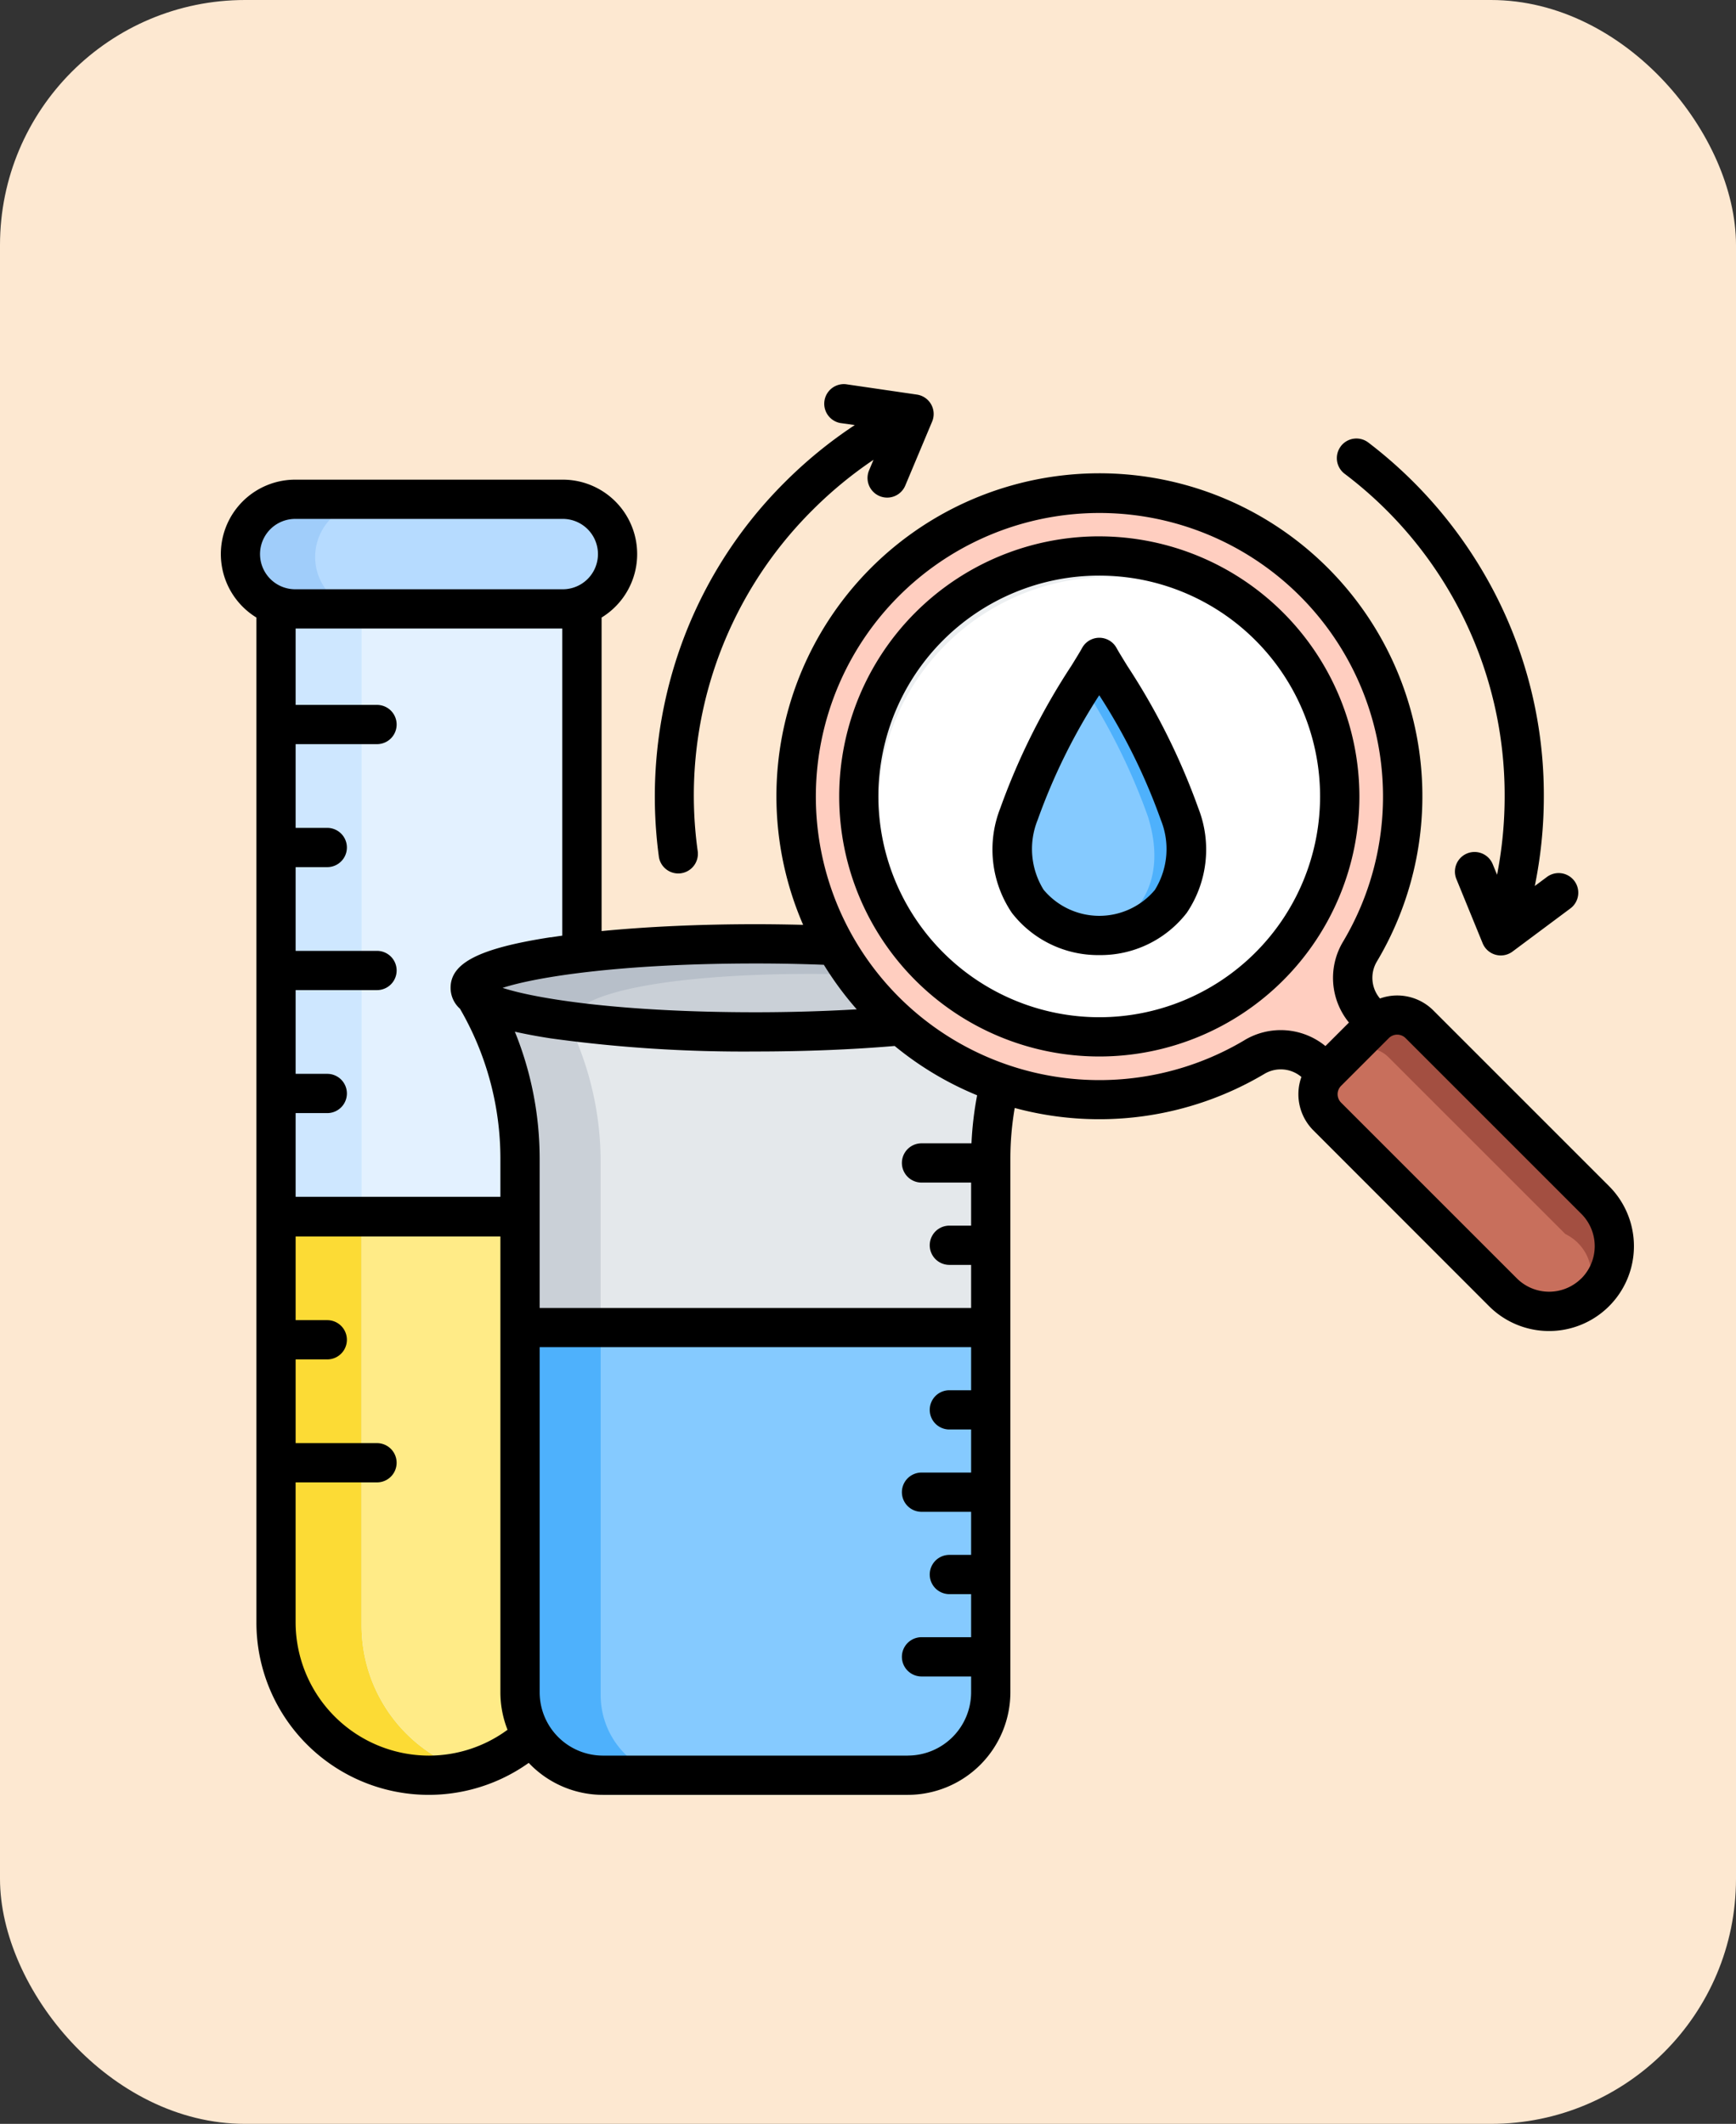 <svg xmlns="http://www.w3.org/2000/svg" width="85" height="104" viewBox="0 0 85 104">
  <rect x="0" y="0" width="85" height="104" fill="#333333" stroke="none"/>
  <g id="Grupo_1181780" data-name="Grupo 1181780" transform="translate(-1230 -1374)">
    <rect id="Rectángulo_407404" data-name="Rectángulo 407404" width="85" height="104" rx="12" transform="translate(1230 1374)" fill="#fde8d1"/>
    <g id="icon1" transform="translate(1236.809 1388.433)">
      <g id="Grupo_1181768" data-name="Grupo 1181768" transform="translate(4.997 10.164)">
        <path id="Trazado_1048904" data-name="Trazado 1048904" d="M23.9,67.158H38.825v52.2a7.462,7.462,0,0,1-14.923,0Z" transform="translate(-22.166 -64.334)" fill="#cee7ff" fill-rule="evenodd"/>
        <path id="Trazado_1048905" data-name="Trazado 1048905" d="M38.824,302.482v19.89a7.462,7.462,0,0,1-14.923,0v-19.89H38.824Z" transform="translate(-22.165 -267.352)" fill="#fcdb35" fill-rule="evenodd"/>
        <path id="Trazado_1048906" data-name="Trazado 1048906" d="M64.977,67.158v52.2a7.491,7.491,0,0,1-5.381,7.164,7.491,7.491,0,0,1-5.381-7.164v-52.2H64.977Z" transform="translate(-48.317 -64.334)" fill="#e3f1ff" fill-rule="evenodd"/>
        <path id="Trazado_1048907" data-name="Trazado 1048907" d="M64.977,302.482v19.89a7.491,7.491,0,0,1-5.381,7.164,7.491,7.491,0,0,1-5.381-7.164v-19.89Z" transform="translate(-48.317 -267.352)" fill="#ffeb87" fill-rule="evenodd"/>
        <path id="Trazado_1048908" data-name="Trazado 1048908" d="M13.927,46.59H26.975a2.674,2.674,0,0,1,0,5.348H13.927a2.674,2.674,0,1,1,0-5.348Z" transform="translate(-11.253 -46.59)" fill="#a0cdfa" fill-rule="evenodd"/>
        <path id="Trazado_1048909" data-name="Trazado 1048909" d="M49.778,46.59a2.674,2.674,0,0,1,0,5.348H40.351a2.674,2.674,0,0,1,0-5.348Z" transform="translate(-34.052 -46.59)" fill="#b6dbff" fill-rule="evenodd"/>
        <path id="Trazado_1048910" data-name="Trazado 1048910" d="M93.183,221.133a15.505,15.505,0,0,1,2.434,8.349v26.076a4.061,4.061,0,0,0,4.053,4.053h14.895a4.061,4.061,0,0,0,4.053-4.053V229.482a15.5,15.5,0,0,1,2.434-8.349Z" transform="translate(-81.935 -197.171)" fill="#cad0d7" fill-rule="evenodd"/>
        <path id="Trazado_1048911" data-name="Trazado 1048911" d="M128.235,259.612h10.973a4.061,4.061,0,0,0,4.053-4.053V229.483a15.5,15.5,0,0,1,2.434-8.349H121.748a15.5,15.5,0,0,1,2.434,8.349v26.076a4.061,4.061,0,0,0,4.053,4.053Z" transform="translate(-106.579 -197.172)" fill="#e4e8eb" fill-rule="evenodd"/>
      </g>
      <ellipse id="Elipse_12064" data-name="Elipse 12064" cx="13.934" cy="2.151" rx="13.934" ry="2.151" transform="translate(16.244 31.974)" fill="#b7bfc9"/>
      <path id="Trazado_1048912" data-name="Trazado 1048912" d="M128.341,217.3a71.63,71.63,0,0,0,9.108.523c6.943,0,12.7-.784,13.759-1.81C147.363,214.317,128.341,214.115,128.341,217.3Z" transform="translate(-107.27 -181.547)" fill="#cad0d7" fill-rule="evenodd"/>
      <path id="Trazado_1048913" data-name="Trazado 1048913" d="M110.743,342.041V359.9a4.069,4.069,0,0,0,4.061,4.061h14.925a4.069,4.069,0,0,0,4.061-4.061v-17.86Z" transform="translate(-92.088 -291.317)" fill="#4eb1fc" fill-rule="evenodd"/>
      <path id="Trazado_1048914" data-name="Trazado 1048914" d="M143.539,363.962h10.98a4.069,4.069,0,0,0,4.061-4.061v-17.86h-19.1V359.9A4.069,4.069,0,0,0,143.539,363.962Z" transform="translate(-116.878 -291.317)" fill="#85caff" fill-rule="evenodd"/>
      <path id="Trazado_1048915" data-name="Trazado 1048915" d="M223.959,44.325a14.872,14.872,0,0,1,12.788,22.458,2.522,2.522,0,0,0,.388,3.1l2.655,2.655-2.482,2.482-2.655-2.655a2.522,2.522,0,0,0-3.1-.388,14.869,14.869,0,1,1-7.59-27.656Z" transform="translate(-176.935 -34.472)" fill="#fdb0a0" fill-rule="evenodd"/>
      <path id="Trazado_1048916" data-name="Trazado 1048916" d="M223.96,44.325a14.816,14.816,0,0,1,10.179,4.032,14.873,14.873,0,0,1,1.951,17.768,2.522,2.522,0,0,0,.388,3.1l.657.657h0l2.655,2.655-2.482,2.482-2.655-2.655L234,71.711a2.522,2.522,0,0,0-3.1-.388,14.873,14.873,0,0,1-17.769-1.951A14.867,14.867,0,0,1,223.96,44.325Z" transform="translate(-176.936 -34.472)" fill="#ffcec0" fill-rule="evenodd"/>
      <path id="Trazado_1048917" data-name="Trazado 1048917" d="M408.832,239.568l-8.659-8.659a1.538,1.538,0,0,0-2.17,0l-2.328,2.328a1.538,1.538,0,0,0,0,2.17l8.659,8.659a3.181,3.181,0,0,0,4.5-4.5Z" transform="translate(-337.517 -195.054)" fill="#a34f41" fill-rule="evenodd"/>
      <path id="Trazado_1048918" data-name="Trazado 1048918" d="M396.522,241.689l-.848.848a1.538,1.538,0,0,0,0,2.17l8.659,8.659a2.26,2.26,0,1,0,3.018-3.018l-8.659-8.659a1.538,1.538,0,0,0-2.17,0Z" transform="translate(-337.516 -204.354)" fill="#c86f5c" fill-rule="evenodd"/>
      <circle id="Elipse_12065" data-name="Elipse 12065" cx="11.347" cy="11.347" r="11.347" transform="translate(35.19 12.887)" fill="#fdb0a0"/>
      <circle id="Elipse_12066" data-name="Elipse 12066" cx="11.347" cy="11.347" r="11.347" transform="translate(35.668 13.365)" fill="#eceff1"/>
      <path id="Trazado_1048919" data-name="Trazado 1048919" d="M241.734,92.712a11.346,11.346,0,1,0-3.443-8.14A11.3,11.3,0,0,0,241.734,92.712Z" transform="translate(-202.126 -59.405)" fill="#fff" fill-rule="evenodd"/>
      <path id="Trazado_1048920" data-name="Trazado 1048920" d="M290.712,102.987c-.549,1-2.961,4.5-3.932,7.671-1.207,3.938,1.377,5.914,3.932,5.945,2.555-.031,5.139-2.008,3.932-5.945C293.673,107.487,291.261,103.986,290.712,102.987Z" transform="translate(-243.694 -85.081)" fill="#4eb1fc" fill-rule="evenodd"/>
      <path id="Trazado_1048921" data-name="Trazado 1048921" d="M289.939,112.284a30.364,30.364,0,0,0-3.16,6.395c-1.085,3.539.893,5.494,3.16,5.876,2.267-.382,4.245-2.337,3.16-5.876A30.36,30.36,0,0,0,289.939,112.284Z" transform="translate(-243.693 -93.102)" fill="#85caff" fill-rule="evenodd"/>
      <path id="Trazado_1048922" data-name="Trazado 1048922" d="M25.449,27.5a21.971,21.971,0,0,1,.883-9.728,21.546,21.546,0,0,1,5.294-8.6,21.907,21.907,0,0,1,3.418-2.791l-.714-.1a.961.961,0,0,1,.278-1.9l3.476.508a.96.96,0,0,1,.747,1.322L37.516,9.344A.961.961,0,0,1,35.743,8.6l.217-.518a20.007,20.007,0,0,0-2.976,2.452,19.708,19.708,0,0,0-5.631,16.713.962.962,0,0,1-.823,1.082.973.973,0,0,1-.13.009.961.961,0,0,1-.951-.832ZM58.841,7.419a.961.961,0,0,1,1.347-.183,21.97,21.97,0,0,1,6.255,7.5,21.538,21.538,0,0,1,2.339,9.826,21.888,21.888,0,0,1-.443,4.39l.579-.431a.961.961,0,1,1,1.148,1.541l-2.817,2.1a.96.96,0,0,1-.574.191.979.979,0,0,1-.257-.035.963.963,0,0,1-.632-.562L64.5,28.611a.961.961,0,1,1,1.779-.728l.213.519a19.96,19.96,0,0,0,.371-3.837,19.709,19.709,0,0,0-7.837-15.8.961.961,0,0,1-.182-1.347ZM49.746,29.133a3.551,3.551,0,0,1-5.459,0A3.794,3.794,0,0,1,44,25.71a29.364,29.364,0,0,1,3.013-6.1,29.361,29.361,0,0,1,3.014,6.1,3.793,3.793,0,0,1-.284,3.423ZM48.383,18.165c-.236-.383-.423-.686-.524-.871a.961.961,0,0,0-1.684,0c-.1.185-.288.488-.524.871a32.946,32.946,0,0,0-3.485,6.982,5.534,5.534,0,0,0,.569,5.12,5.338,5.338,0,0,0,4.27,2.068h.023a5.338,5.338,0,0,0,4.27-2.068,5.536,5.536,0,0,0,.569-5.12,32.978,32.978,0,0,0-3.485-6.982Zm22.236,30a2.235,2.235,0,0,1-3.158,0l-8.607-8.607a.582.582,0,0,1,0-.82L61.192,36.4a.581.581,0,0,1,.82,0l8.607,8.607A2.236,2.236,0,0,1,70.619,48.168ZM54.106,36.512a3.454,3.454,0,0,1,3.982.277l1.152-1.151a3.452,3.452,0,0,1-.276-3.982,13.885,13.885,0,1,0-4.857,4.857ZM40.759,41.552H38.312a.961.961,0,0,0,0,1.922H40.74v2.109H39.675a.961.961,0,0,0,0,1.922H40.74v2.109H19.614V42.3A16.533,16.533,0,0,0,18.4,36.086c.516.117,1.1.226,1.761.328a69.189,69.189,0,0,0,10.019.642c2.39,0,4.734-.094,6.816-.271A15.825,15.825,0,0,0,41.034,39.2a16.566,16.566,0,0,0-.276,2.352ZM37.639,71.534H22.715a3.1,3.1,0,0,1-3.1-3.1v-16.9H40.74v2.109H39.675a.961.961,0,0,0,0,1.922H40.74v2.109H38.312a.961.961,0,0,0,0,1.922H40.74v2.109H39.675a.961.961,0,1,0,0,1.922H40.74v2.109H38.312a.961.961,0,0,0,0,1.922H40.74v.774a3.1,3.1,0,0,1-3.1,3.1Zm-23.446,0a6.535,6.535,0,0,1-6.528-6.527V58.155h3.985a.961.961,0,1,0,0-1.922H7.666v-4.1H9.215a.961.961,0,0,0,0-1.922H7.666v-4.1H17.692V68.434a5,5,0,0,0,.349,1.835,6.492,6.492,0,0,1-3.848,1.265ZM7.646,10.976h13.1a1.723,1.723,0,1,1,0,3.446H7.646a1.723,1.723,0,0,1,0-3.446ZM20.158,31.466c.184-.028.372-.056.563-.083V16.343H7.666v3.741h3.985a.961.961,0,1,1,0,1.922H7.666v4.1H9.215a.961.961,0,0,1,0,1.922H7.666v4.1h3.985a.961.961,0,1,1,0,1.922H7.666v4.1H9.215a.961.961,0,1,1,0,1.922H7.666v4.1H17.692V42.3a14.615,14.615,0,0,0-1.979-7.338,1.366,1.366,0,0,1-.459-1.028c0-1.219,1.421-1.936,4.9-2.473ZM33.53,32.81a15.93,15.93,0,0,0,1.61,2.181c-1.574.093-3.255.143-4.962.143-6.585,0-10.737-.658-12.378-1.194,1.641-.536,5.794-1.194,12.378-1.194C31.314,32.745,32.438,32.768,33.53,32.81ZM71.978,43.651l-8.607-8.607a2.5,2.5,0,0,0-2.612-.584,1.56,1.56,0,0,1-.144-1.823,15.814,15.814,0,1,0-28.1-1.783c-.769-.019-1.548-.031-2.334-.031-2.7,0-5.294.118-7.534.337V15.806a3.644,3.644,0,0,0-1.9-6.752H7.646a3.644,3.644,0,0,0-1.9,6.752v49.2a8.437,8.437,0,0,0,13.333,6.884,5.006,5.006,0,0,0,3.638,1.566H37.64a5.028,5.028,0,0,0,5.022-5.022V42.3a14.666,14.666,0,0,1,.213-2.479,15.833,15.833,0,0,0,12.214-1.662,1.56,1.56,0,0,1,1.823.144,2.5,2.5,0,0,0,.583,2.612L66.1,49.527a4.155,4.155,0,0,0,5.876-5.877ZM47.016,35.378A10.813,10.813,0,1,0,36.2,24.565,10.825,10.825,0,0,0,47.016,35.378Zm0-23.548A12.735,12.735,0,1,0,59.751,24.565,12.749,12.749,0,0,0,47.016,11.831Z" transform="translate(0)" fill-rule="evenodd"/>
    </g>
  </g>
</svg>
